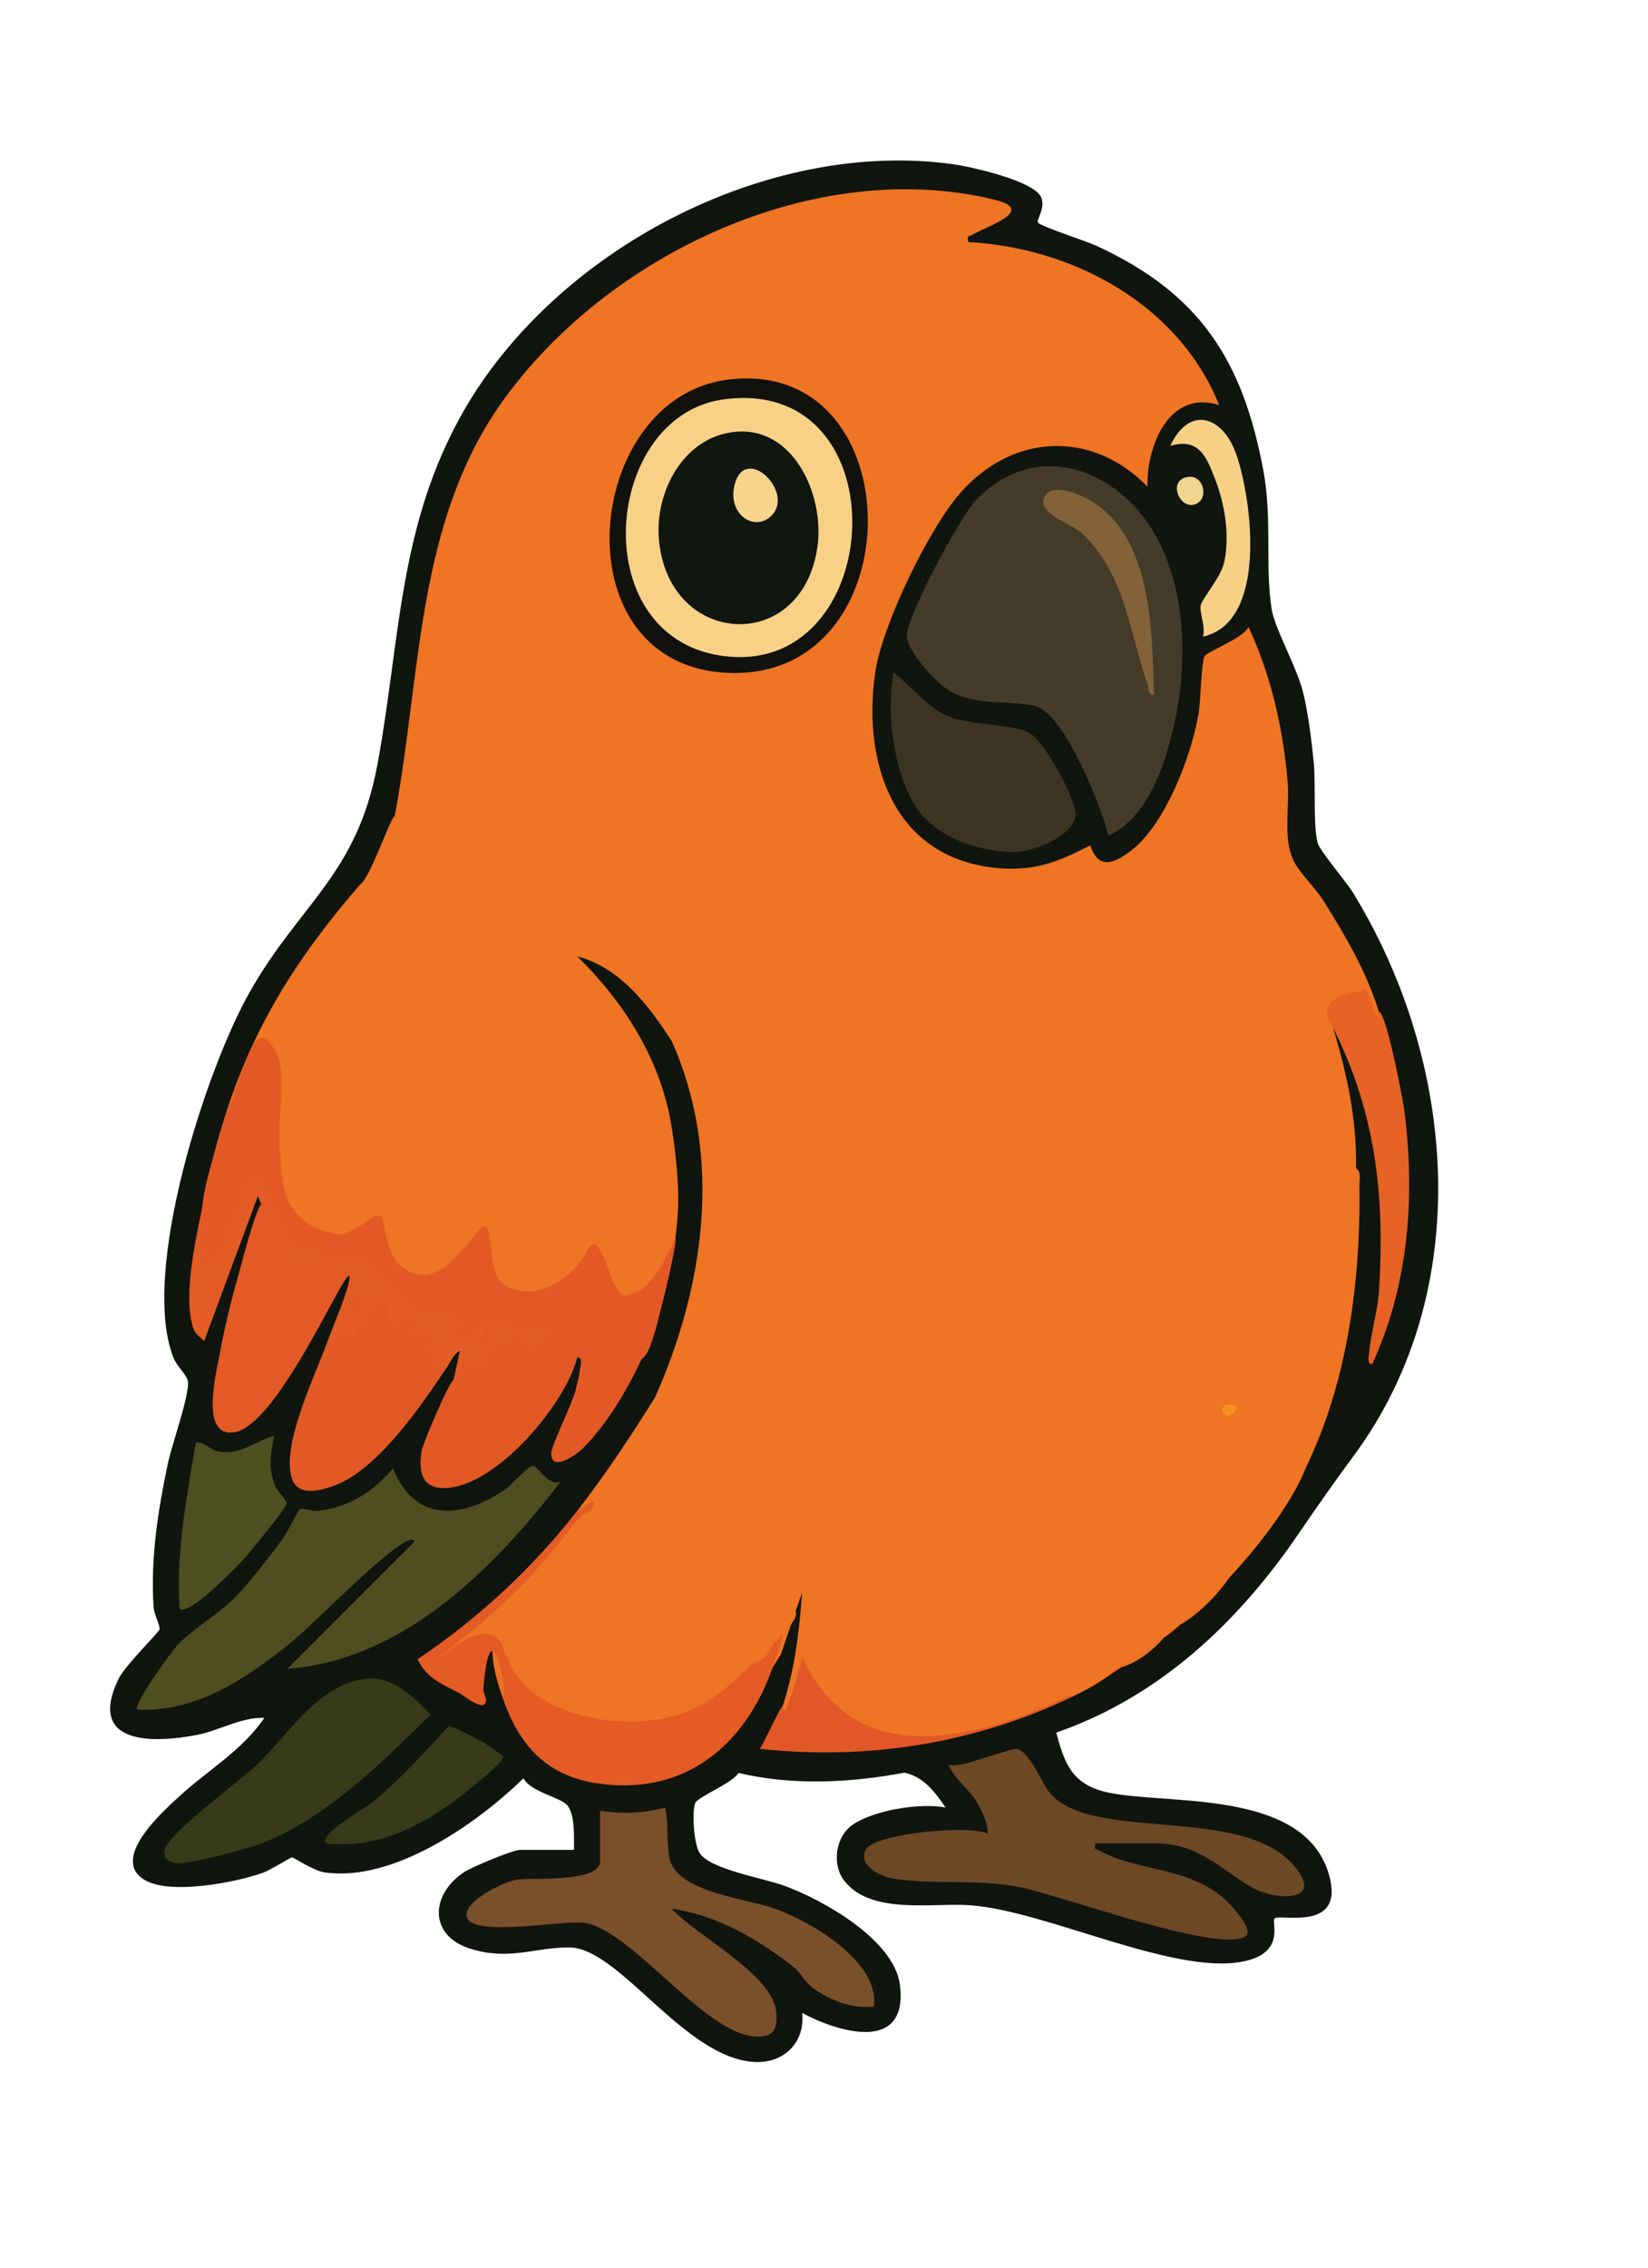 <?xml version="1.0" encoding="UTF-8"?><svg id="neutral" xmlns="http://www.w3.org/2000/svg" viewBox="0 0 612 841.89"><path d="M213.15,686.68c-.05-4.55.49-12.66-2.35-16.41-2.39-3.16-13.69-4.98-16.4-10.18-17.43,16.98-48.21,38.49-73.72,34.96-4.3-.6-11.54-5.6-12.21-5.6-.61,0-8.14,4.77-10.87,5.73-10.38,3.67-34.44,8.25-43.86,2.66-13.12-7.79,6.68-25.39,12.96-31.15,10.41-9.56,23.25-16.91,31.48-29.04-8.41-.34-16.91,4.78-25.11,6.36-16.6,3.19-40.72,3.58-29.13-20.66,2.45-5.13,15.05-17.36,15.28-18.54.3-1.55-2.02-5.49-2.19-8.3-1.12-18.31,1.54-35.12,5.22-52.89,1.46-7.04,8.03-25.37,7.56-30.69-.21-2.45-3.97-5.49-5.27-8.67-12.7-31.08,11.71-106.91,28.17-135.97,18.66-32.97,39.85-43.52,47.45-84.49,8.53-46,7.68-88.26,31.64-130.57,34.07-60.19,112.86-101.93,182.2-92.26,6.57.92,30.06,6.13,32.65,12.28,1.74,4.15-1.99,8.35-1.13,9.41,1.17,1.45,18.02,6.9,21.71,8.6,38.21,17.65,54.24,42.25,61.92,83.33,3.35,17.89.6,35.62,3.07,51.4,1.18,7.54,9.57,21.84,11.87,31.71,1.84,7.88,2.95,17.19,3.78,25.28.77,7.48-.27,23.94,1.48,29.99.84,2.92,10.64,14.39,13.09,18.38,38.4,62.53,45.65,147.34.47,208.76-7.65,10.39-13.32,18.43-20.57,29.06-22.54,33.07-51.69,60.61-90.07,73.96,3.57,14.05,7.42,20.55,22.52,22.85,23.64,3.61,70.26-.61,78.81,30.15,5.92,21.29-18.43,14.1-20.25,15.98-1.32,1.37,3.78,11.59-9.39,15.42-25.06,7.29-74.53-18.21-103.71-20.31-13.86-1-36.72,3.65-46.66-9.01-4.77-6.07-3.44-16.58,3.25-21.01,8.13-5.4,24.97-8.05,34.29-6.26-3.79-5.6-8.1-11.46-15.28-12.92-20.33,3.77-41.38,4.84-61.62.09-2.1,3.75-15.31,8.96-16.09,11.21-1.22,3.55-.49,15.16,1.67,18.52,3.9,6.08,23.72,9.3,31.44,12.13,14.38,5.28,40.9,20.07,42.96,36.91,3.07,25.05-22.29,17.8-36.32,10.32,1.16,10.79-6.64,18.69-17.5,18.2-26.19-1.2-50.39-42.51-69.03-42.52-13.31,0-22.17,5-36.68.47-15.73-4.91-14.73-20.3-2.3-28.44,2.97-1.94,18.02-8.24,20.81-8.24h19.97Z" fill="#10150f"/><path d="M369.26,74.12c16.38,3.97-3.65,10.14-8.12,13.02-1.18.77-2.16-.13-1.56,2.71,39,2.12,78.15,23.16,93.18,60.53-18.59-5.94-27.02,15.26-26.63,30.27-20.73-21.24-50.2-19.73-69.59,2.41-11.66,13.31-29,49.15-31.51,66.54-4.98,34.37,7.32,69.57,46.07,72.68,13.48,1.08,22.21-2.53,33.81-8.51,2.96,9.3,8.93,6.72,15.21,1.9,12.82-9.85,22.47-35.56,25.06-51.2.66-3.96.95-18.92,2.13-20.87,1.1-1.83,14.24-6.58,16.34-10.88,8.39,18.08,12.85,37.65,14.53,57.51.76,8.96-1.66,20.08,1.82,28.44,1.99,4.78,8.28,10.61,11.27,15.36,8.23,13.05,16.23,26.67,20.8,41.54.07,7.68-5.4-.23-5.92-5.05-1.74-.81-11.23,1.8-10.89,5.59l-2.55.67-3.01-.43c-3.52-5.17-12.39-19.93-12.69-25.57,2.57-6.17,3.04-17.54-5.42-10.48-3.82,5.83-7.39,10.55-13.81,13.84-2.11,14.04-20.15,12.52-28.5,4.45-1.51,1.92-2.33,4.69-2.46,8.31-23.96,26.92-77.26,28.3-104.64,6.21-1.34,3.61-3.33,6.71-5.97,9.29-14.09,1.93-26.96.12-37.65-8.92-3,9.47-6.73,15.94-14.55,21.94-1.34,3.85-3.31,7.45-7.8,5.33-1.87-5.02-4.12-9.78-6.75-14.29-8.58-13.21-18.99-27.2-35.1-31.48-.83,6.03-10.05-1.66-11.29-5.51-5.79.62-10.21.35-13.14-5.14-11.78-3.7-51.98.52-14.46-.03,46.25,5.78,67.13,60.66,76.4,100.26.11,13.21-3.39,30.91-7.26,43.58-2.59,1.5-3.55.04-3.67-2.68,5.5-17.12,4.45-18.63-3.15-4.54-2.14,1.61-3.53,2.59-5.28-.04-5.82-1.81-7.2-12.48-6.18-17.53l-7.93,12.74c-1.02,5.27-3.91,5.9-8.17,2.78-4.96,7.14-16.12,10.56-22.88,4.68-6.56,1.84-14.38-8.4-9.61-14.62l-1.76-3.68c-3.44,5.85-7.9,9.55-13.38,11.09-9.07,10.38-30.84-5.78-27.6-18.23l3.31-11.82c-10.68,8.38-18.95,11.48-25.97-3.29-2.52-5.3-2.83-15.69,1-20.46.08-8.3,1.18-16.77,3.31-25.38-.07-4.04-25.37,27.02-26.52,29.13l-3.52,2.16c-.09,4.12-1.65,6.26-4.69,6.42-.66,4-2.63,13.51-5.5,7.29,9.52-46.41,26.5-78.34,57.38-113.9,3.73-2.34,11.4-25.47,12.81-25.32,1.93-4.55,3.45-12.02,4.57-22.4,2.55-23.24,5.98-46.06,10.3-68.45l3.63-.57c16.48-58.33,47.43-90.56,100.54-116.56,21.86-10.7,50.39-22.35,74.5-20.52,1.46-4.43,7.3-2.88,10.9-1.52l18.24,1.22Z" fill="#ef7423"/><path d="M492.7,376.77c3.71,0,4.63,1.87,2.42,4.84,5.17,17.47,8.72,33.64,8.47,52.06,2.3,3.66-.03,15.5-3.37,9.01,1.39-24.71-7.48-14.52-6.85.91,3.65,4.68,5.14,7.7,3.13,13.61,3.88,13.9-.8,25.77-15.09,30.84-2.86,2-6.36,12.15-6.61,15.57,5.96,7.71-7.29,16.97-12.99,10.87.39,4.24-.37,7.34-5.35,7.11-4.77,4.09-10.04,6.27-14.02,0l-2.12,4.48c-6.1.4-5.84,7.26-4.6,12.02-3.02,4.17-7.86,7.24-14.52,9.2-6.39,7.19-20.16,4.78-28.84,2.31-2.98-2.88-4.1-7.22-3.37-13.01-3.96,9.07-9.25,13.57-15.88,13.5.72,2.3-.02,3.85-2.26,4.81l-15.71,2.32c-2.8,3.12-5.57,4.57-9.27,1.76-5.47,2.79-23.26.4-22.69-7.46-10.34,2.07-12.65-8.6-13.23-16.88-4.41,3.02-10.01,3.35-16.79.97-7.73,2.16-13.39-2.65-18.46-7.91-11.31-2.25-7.39-14-2.25-20.7-9.42,1.25-8.64-5.81-.71-8.63l.96-3.45c-3.55-.95-4.06-4.28-3.85-7.63-3.49,5.07-7.85,8.2-13.06,9.38l-9.27,21.12-3.12.6c18.38-41.5,25.06-89.37,6.05-131.95.33.5,1.76,1.18,2.68,2.71,2.05,3.41,2.69,12.59,8.04,9.2.44-.28.85-3.23,2.05-4.57,2.72-3.03,7.46-6.28,9.53-9.85,2.52-4.33,2.49-11.05,7.35-14.42,6.17,6.11,10.8,9.7,19.75,10.64,2.48.26,15.08.53,16.4.07,3.15-1.11,3.06-9.65,6.17-9.6,5.79.09,7.91,5.67,12.76,8,20.61,9.9,49.84,8.77,71.04.82,5.58-2.09,18.24-9.38,20.12-15.12,1.09-3.33-2.17-6.61,4.03-8.06.6-.14,9.12,5.78,10.73,6.01.73.1,11.92-1.14,12.46-1.46.8-.47,2.09-6.56,3.31-8.18,1.59-2.1,5.27-3,7.16-4.94,2.52-2.59,4.63-6.73,7.06-9.29,1.1-1.15,5.45-.28,4.45-5.25,3.93.83,5.88,5.53,6.55,9.18.74,4.09-1.45,5.66-1.71,8.49-.36,3.95,10.49,20.62,13.3,25.92Z" fill="#ef7423"/><path d="M243.4,518.41c3.4-5.46,9.26-21.82,10.77-23.44,1.18-1.26,3.65-.63,5.62-1.9.71-.46,7.08-6.87,7.29-7.34.74-1.67-2.99-3.13-2.53-6.14.54-3.47,3.49-1.58,4.31-3.11,1.21-2.28.47-8.82,3.57-10.11,2.83,5.38-2.94,21.71-.58,25.44.91,1.44,4.11.08,3,5.33-1.3,6.16-6.74,3.08-7.24,7.96,14.58-2.71,3.7,5.98,2.76,10.63-1.06,5.23-1.02,8.24,4.48,9.95l1.81-6.04c3.68,2.59-2.31,3.56.54,7.63.3.43,7.96,5.82,8.54,6.13,1.94,1.01,5.28-.34,7.59-.16,1.86.15,10.58,1.94,11.79,1.71,2.64-.49,3.79-4.21,7.25-3.22.78,7.36-.15,17.42,9.69,18.15l.58-4.81c5.6.76,1.76,7.91,3.17,9.55.58.68,16.46,3.85,17.36,3.79.73-.05.7-2.5,1.3-2.53,2-.1,3.98,2.72,5.86,2.32,1.29-.27,2.29-2.66,4.06-3.22,4.08-1.29,12.65-1.7,17.3-2.67l-4.84-6.04c3.92-.32,7.67,3.15,11.29,1.11,3.02-1.7,8.25-13,9.85-13.13,6.09-.51,3.02,7.89,3.28,9.94.96,7.69,18.38,4.01,24.37,5.57,1.9-6.1,15.71-8.03,17.65-10.94.41-.62-.98-3.36-.85-4.97s1.42-6.19.86-6.83c-.73-.83-8.31-2.99-9.57-1.31-.69.92,1.16,4.18,1.15,5.55-.04,4.61-8.73,3.19-4.8-3.15l-6.03-.02c.69-2.18,3.93-.75,6.72-2.34,3.5-1.99,7.38-12.6,10.21-9.76.47.47.26,10.54,7.82,8.54,3.58-12.27,4.23-4.26,7.92-1.82,2.93,1.94,6.35-2.03,8.86-3.33,1.09-.57,3.35.29,3.9-.92.37-.8-2.02-7.89,4.61-6.06.96.26.7,2.45,1.41,2.44s5.97-2.68,6.67-3.37c4.5-4.4.02-5.78.17-7.98.05-.76,4.29-13.85,4.74-14.53,3.06-4.66,9.66-5.2,12.56-8.12.33-.34,4.78-7.34,5.06-8.02,1.87-4.49-.32-10.86-.61-15.61-.13-2.17,1.21-4.19,1.06-5.97-.21-2.41-4.51-5.08-4.83-9.85-.22-3.37,1.24-4.5,1.83-7.11.2-.89-.9-2.49-.71-3.39.26-1.23,2.28-1.14,2.92-2.03.54-.75-.33-2.43.7-3.04,1.53-.91,4.32-.7,6.11-1.84,1.6,6.36,1.27,12.86,1.24,19.37,2.3-1.25,1.17-7.24,1.2-9.68,2.01,1.26,1.21,4.59,1.23,6.64.63,51.03-9.64,104.55-46.01,142.26-2.26-1.6-1.45-3.35-.38-5.51-2.62,1.81-6.1,2.61-10.46,2.39l-1.9,4.75c-5.97,6.87-32.07,23.81-39.78,13.18l-12.9,10.16c-3.81,2.58-10.45,5.15-12.97.12-7.5.48-9.1-3.21-11.11-9.57-20.92,16.94-43.01,31.41-68.6,12.25,1.02,3-5.51,24.4-6.72,25.09-3.23,1.88-4.98,1.34-3.39-2,4.51-13.72,6.22-27.97,7.25-42.36l-7.87,22.98-3.01,4.86-2.17-1.15c-4.63,2.65-8.83,1.09-12.59-4.69-11.84,12.37-30.09,19.08-39.73,1.24-11.22,17.09-55.08,12.45-47.17-12.35-4.32-1.79-.46-5.82,2.28-8.25,10.69-7.98,21.32-20.35,28.39-31.67.07-.11-.69-.65-1.63-1.24,10.38-13.31,20.11-28.05,29.04-42.37Z" fill="#ef7423"/><path d="M411.63,310.18c-2.69-10.73-16.37-45.72-27.49-48.17-9.57-2.11-20.47-.02-30.25-4.85-5.54-2.73-16.2-14.4-17.1-20.51-.96-6.44,19.64-44.55,25.23-50.54,22.78-24.47,54.89-11.76,68.42,15.07,11.69,23.18,10.39,53.73,2.9,78.07-3.63,11.82-9.86,25.55-21.7,30.93Z" fill="#453b29"/><path d="M208.31,549.89c-25.17,32.53-58.2,66.15-101.65,69.6l47.19-47.22c.19-.91-1.18-.78-1.79-.58-8.16,2.64-35.43,31.18-44.83,38.69-16.21,12.95-34.48,25.27-56.24,24.24-1.84-1.65,12.48-21.3,14.56-23.56,6.53-7.09,15.45-11.52,22.36-18.79,5.29-5.56,12.74-15.09,17.31-21.43,1.49-2.07,5.56-10.33,6.21-10.71.82-.48,4.51.94,6.65.69,11.85-1.4,20.19-6.98,27.91-15.76,8.06,20.42,25.82,18.6,41.68,7.77,2.14-1.46,8.52-8.8,10.37-8.79,1.37,0,5.92,8.08,10.27,5.85Z" fill="#4e4e21"/><path d="M290.6,633.41c.08-.01.4,1.93,1.2,1.21s6.51-19.76,6.67-21.18c.3-2.69-1.42-7.1-.6-10.29,3.61-.67,2.83,3.35,4.48,4.9,3.79,3.54,18.65,9.72,23.89,9.66,7.21-.09,13.16-3.42,19.45-6.2,6.13-2.71,2.34-1.23,7.19-4.78,4.85-3.55,9.07-4.96,13.99-10.22.68-.72,1.19-2.02,1.19-3.05,3.8.95,5.25,9.54,6.31,10.62.96.97,5.43.96,7.27,1.59.96.33.84,2.08,1.7,2.25,8.58,1.65,15.66-10.31,22.99-13.13.9-.35,4.81,4.11,7.36,4.45.41.05,7.21-1.88,8.03-2.21,2.42-.98,20-11.33,21.33-12.66,1.92-1.94,1.44-5.57,3.24-6.74,2.95-1.93,8.4-.34,9.92-1.28.68-.42.9-4.39,2.52-5.29.87-.48,2.78.73,4.04.39.49-.13,7.77-6.47,5.71-1.6-1.01,2.39-5.6,4.31-6.84,5.87-1.25,1.59-1.78,5.35-2.83,6.85-.35.5-.88.81-1.21,1.21-5.41,7.39-12.1,13.81-19.36,19.37-2.26,2.08-3.55,3.09-6.05,4.84-4.78,4.25-9.95,8.1-15.73,10.9-1.2.81-2.46,1.61-3.63,2.42-5.47,2.29-10.32,5.11-14.52,8.47-36.08,17.37-76.38,23.76-116.18,19.36,1.64-2.06,7.52-15.57,8.47-15.72Z" fill="#e15826"/><path d="M406.78,684.26c-.48,2.75.12,1.93,1.54,2.71,15.59,8.49,36.33,5.5,49.9,21.49,1.58,1.87,7.2,8.51,4.26,10.34-10.27,6.39-69.24-15.62-84.5-18.45-16-2.96-32.38-.68-46.55-3.07-4.8-.81-12.77-4.95-10-10.61,3.01-6.16,38.53-9.35,45.4-6.05-.02-3.7-1.7-7.31-3.4-10.51-3.23-6.08-8.71-9.12-11.11-14.91,2.07.12,4.08-.07,6.1-.55,3.49-.83,17.23-5.51,18.73-5.49,5.07.09,9.92,13.52,13.22,16.99,17.39,18.29,74.84,2.85,92.11,28.91,7.52,11.34-9.87,9.82-16.84,5.95-11.74-6.52-20.2-16.77-36.48-16.77h-22.39Z" fill="#6c4825"/><path d="M222.83,672.15c8.07,1.22,16.21.97,24.19-1.21,1.26,5.88.52,12.87,1.51,18.48,2.26,12.9,28.67,15.3,39.09,19,13.39,4.76,39.19,19.76,36.87,36.37-8.13.96-16.17-2.22-22.68-6.9-2.74-1.98-4.59-5.74-6.97-7.62-13.22-10.44-28.46-19.3-45.39-21.78,8.77,9.77,37.44,24.38,38.78,38.11.31,3.15.35,7.79-3.33,8.87-18.96,5.58-47.55-37.07-66.89-41.56-7.62-1.77-42.82,5.78-44.7-2.54-1.27-5.6,13.97-13.04,18.78-13.69,5.51-.74,30.75,1.2,30.75-6.76v-18.76Z" fill="#7a502a"/><path d="M76.4,442.14l1.25.66c.72-2.34,1.34-7.8,2.33-9.56.78-1.37,2.88-.41,3.43-.96.66-.68,0-3.5,1.36-5.36.75-1.04,2.84-1.4,3.68-2.38,7.15-8.38,14.27-18.6,22.41-27.22,1.46-1.54,4.28-1.66,5.16-2.71.93-1.11.26-4.2,2.73-4.51,1.63,8.73-2.07,18.41-3.52,27.45-.29,1.82.77,3.74.47,5.38-.42,2.27-2.83,4.12-3.07,7.74-.05.76,1.62,10.51,1.93,11.4.6,1.71,6.95,9.2,8.41,9.35,5.37.57,13.16-8.22,18.77-9.27.68.83-5.62,17.15-4.84,20.96.2.97,1.84.74,2.13,1.43.27.64-.59,2.09.88,4.16,3.36,4.74,13.47,10.12,19.14,8.59,1.18-.32,1.16-2.43,2.12-2.95,1.71-.94,3.8-.73,5.44-1.88,2.67-1.87,10.05-13.82,12.66-12.14-2.3,2.78,1.17,7.61.95,8.83-.51,2.82-3.86,3.66.24,8.75,7.16,8.86,24.95,8.55,29.09-3.05,2.97-.83,2.59,1.93,3.47,2.85,2.86,3.02,2.34-1.16,3.27-2.7,2.94-4.88,6.26-9.4,8.42-14.73,8.51,2.42,3.67,3.95,3.55,7.38-.17,4.74,3.45,8.76,4.26,13.24,4.25,1.18,1.11,5.36-2.58,6.07.36,4.92-1.06,13.14-7.18,9.67-3.29,2.26-7.77,2.39-13.44.39l-4.28.17c-6.27,7.19-10.47,7.82-12.6,1.91-2.41.74-4.86,1.19-7.34,1.36-1.39,8.96-5.17,11.67-11.34,8.12-.19,5.21-6.37,10.54-5.37,3.77l2.41-10.89c-2.29,1.07-3.46,4.01-4.83,6.05-2.89,3.76-7.97-.05-5.81-4.51-2.2-1.05-2.99-2.68-2.68-5.01-5.84,3.49-9.84.13-5.18-5.43l-.41-1.66c-5.63,8.1-9.3,4.09-11.34-4.24-.8,3.19-1.98,5.91-5.41,6.92.26,5.12-3.3,5.34-7.59,5.37-1.86,2.87-7.31,5.15-6.36.08,2.26-6.22,7.38-18,8.48-23.6,1.21-6.1-4.49,4.79-4.85,5.44-3.17.48-5.36-1.96-6.58-7.31-5.69,12.55-10.19,5.26-13.86-4.11-4.93-1.02-5.09-5.07-.47-12.14-3.64-1.94-3.99-5.07-1.03-9.39-2.09.08-4.06-.24-5.89-.95l-1.21-3.02-19.95,53.85c-1.37-1.42-3.28-2.51-3.96-4.51-4.49-13.08,1.76-37.55,4.55-51.16Z" fill="#e35b25"/><path d="M185.31,601.94c0,.19,1.06.98,1.11,1.93.16,2.7-.17,5.41.41,8.08,1.63,7.45,20.09,11.06,26.69,10.09,10.84-1.58,12.1-4.99,19.59-11.6,2.43,1.43,1.87,5.51,3.3,6.98.75.77,2.63.73,3.65,1.48.8.58.94,1.94,1.84,2.33,13.16,5.74,21.92-4.64,31.14-12.01,1.06,0,6.76,16.7,14.26.8.96-2.03-.82-4.2,1.49-5.65,2.92-.57,1.88,2.29,1.52,3.94-.6,2.73-2.35,7.72-3.35,10.58-10.18,29.09-32.96,48.03-65.41,43.04-19.13-2.94-29.13-14.66-35.03-32.14-.28-5.73-1.86-11.5-3.63-16.95-2.34.08-3.19,11.47-3.38,13.92-.12,1.49,1.19,3.47.96,4.8-.73,4.11-8.28-2.25-9.68-2.98-.21-1.77.7-2.83,2.72-3.17-6.17-7.73.06-27.82,11.8-23.46Z" fill="#e45b25"/><path d="M232.51,480.88c.64-.53,2.58-.44,4.28-2.34,1.88-2.1,9.23-16.84,11.44-14.6-.58,6.23-2.85,12.2-4.25,18.17-.53,2.27-1.37,4.07.63,6.03-4.93,16.14-16.21,37.87-28.39,49.68-2.22,2.15-11.36,8.72-11.52,1.86-.07-3.11,7.62-18.09,9.06-23.68.62-2.4,1.41-5.63,1.66-8.03.14-1.33,1.09-4.36-1.05-4.07-4.41,17.51-30.26,48-49.09,48.46-8.82.22-9.87-6.31-8.72-13.68.47-3.03,10.38-26.09,11.81-26.32.08-.01.38,1.92,1.2,1.21.92-.8,2.14-8.15,2.45-8.47s6.07,3.88,8.45,2.42l2.43-8.47c-.7-.64-5.39,2.3-3.6-5.2.23-.95,2.09-1.13,2.78-2.33,2-3.44,4.78-12.48,8.08-3.38-7.63-.34-1.02,5.99-8.47,6.66,4.41,6.95,7.43.89,11.24,1.96,2.98.84,2.76,5.86,5.07,4.69,3.91-10.8,13.66-6.13,22.4-4.84,1.1-5.48-7.86-1.02-8.46-4.25-.83-3.77,8.31-3.18,9.63-2.41,3.29,1.92.89,6.13,4.87,5.45-.33-2.05,1.56-4.81,1.32-6.49-.1-.69-10.03-5.61-3.75-8.04.17,3.29,2.33,4.21,5.48,3.7,3.47-.56,2.61-3.36,3.02-3.7Z" fill="#e25926"/><path d="M136.55,623.05c9.2-.9,17.37,7.13,23.33,13.39-17.83,17.65-39.4,39.06-63.3,48.03-5.45,2.04-26.83,7.8-31.6,7.07-2.5-.38-4.61-2.17-3.85-4.89,1.83-6.54,27.65-25.34,34.06-31.41,12.15-11.52,23.12-30.4,41.36-32.19Z" fill="#373b19"/><path d="M331.76,249.66c6.33,4.62,12.6,12.8,19.73,15.96,9.26,4.1,25.51,2.67,31.69,7.04,5.07,3.58,17.24,24.97,16.16,30.58-1.48,7.63-16.43,13.25-23.44,13.08-13.37-.31-29.64-6.03-36.54-17.99-7.72-13.37-10.15-33.59-7.6-48.68Z" fill="#3d3422"/><path d="M369.26,74.12l-18.77.61c-8.46-5.71-7.87,1.78-8.53,1.89-5.86.99-13.2-.85-18.01-.03-7.15,1.22-18.67,5.67-26.1,7.93-26.05,7.93-68.41,29.89-88.37,50.69-18.09,18.85-27.85,38.73-36.88,62.38-2.56,6.69-5.31,13.5-6.66,20.57l-3.61-6.04,1.19,4.85-2.41-.61c-5.59,29.09-6.78,58.91-13.34,87.78-.52-.19-.98-1.2-1.19-1.23,9.9-52.39,7.88-109.14,40.16-154.13,38.92-54.24,115.79-90.86,182.52-74.67Z" fill="#ef7423"/><path d="M121.17,499.04c.32,2.27,4.1-.84,4.32-1.2,1.07-1.77-2.31-5.28,1.13-7.27-.5,8.31,10.6,7.46,4.23,0,7.96,2.87,6.76-5.37,7.34-5.97.27-.28,5.75-.29,7.17-2.51.53,2.34-1.9,2.69-1.84,4.9.03,1.31,1.12,5.67,2.48,5.98,3.69.86,1.46-6.69,5.98-4.78,4.11,1.73,3.47,6.59-.55,8.41,4.45,2.13,6.26-3.76,6.65-3.61,2.69.99,1.48,6.89,1.83,7.27,2.08,2.22,4.9-4.45,7.25-2.42l-6.04,7.87,4.83,1.81c-9.27,13.9-25.54,37.88-41.53,43.81-5.22,1.93-13.75,4.46-16.03-2.57-3.98-12.28,8.39-37.61,12.78-49.71Z" fill="#e25926"/><path d="M96.97,446.98c2.41-3.16,6.34-.89,9.68-1.2.56.39-3.63,6.55-3.67,7.83-.04,1.1,2.48.83,3.15,1.8,1.31,1.91-2.23,8.65-4.29,10.34,1.06,2.07,2.56.38,3.64,1.38,3.31,3.07,3.1,8.63,6.62,11.31,2.74-1.29,3.85-9.14,7.24-8.44,1.8,3.86,2.53,7.54,5.46,10.89-6.44,11.4-24.62,47.95-37.19,50.63-13.69,2.92-7.33-21.66-6-29.06,1.78-9.86,4.51-20.64,7.22-30.3,1.41-5.02,5.73-22.01,8.13-25.16Z" fill="#e35a26"/><path d="M492.7,376.77c1.04-8.65,8.34-6.82,13.88-9.7,1.93.34,3.52,9.04,4.28,9.69.82.7,1.11-1.21,1.2-1.21,2.76.01,8.99,32.9,9.51,37.1,3.96,31.95,1.59,64.2-11.94,93.64-2.07.31-1.29-2.88-1.18-4.2.6-7.24,3.18-15.39,3.66-22.98,2.23-35.28-1.27-66.03-16.99-97.5-.79-1.59-1.6-3.29-2.42-4.84Z" fill="#e66225"/><path d="M101.8,532.94c-1.27,6.52-2.26,12.06.32,18.44.86,2.13,4.19,5.38,4.37,6.59.2,1.32-13.89,18.47-16.17,20.98-2.6,2.87-20.52,21.31-23.61,18.14-1.35-20.89,2.58-41.3,6.05-61.74,3.09-.11,5.25,2.77,8.14,3.36,8.35,1.72,13.51-3.72,20.89-5.78Z" fill="#4f5022"/><path d="M251.87,444.56c-3.87.44-1.5-.67-1.93-2.53-5.67-24.59-23.77-63.4-42.18-81.04-7.3-7-21.7-12.82-31.91-14.21-7.65-1.04-16.63,2.96-21.98-3.3-.05-.58,10.04-3.28,11.07-3.42,2.93-.38,25.06,1.43,26.41,2.13,1.7.88,1.61,3.39,3.39,4.26,3.09,1.53,9.64.25,10.02.57,1.05.87.84,5.26,4.17,5.55.31.03,1.03-4.78,3-2.43.49.59-1.74,4.27-1.2,4.82,1.13.19,2.65-.25,3.63,0,17.09,16.78,30.44,37.48,34.74,61.49,1.5,8.38,2.71,19.62,2.78,28.09Z" fill="#ef7423"/><path d="M186.52,651.59c.68.81-.09,1.64-.74,2.39-2.6,3.03-7.55,6.99-10.78,9.66-15.22,12.51-33.27,22.91-53.82,20.61-3.31-3.25,14.4-13.01,16.95-15.11,10.37-8.51,19.58-18.6,28.53-28.51,1.17-.03,11.45,5.23,13.04,6.26,1.01.66,6.55,4.38,6.82,4.7Z" fill="#373b19"/><path d="M446.72,236.33c1.04-3.48-1.2-8.59-.88-11.36.29-2.58,7.6-10.56,8.81-16.41,2.06-9.96.23-21.31-3.39-30.65-3.27-8.45-6.02-15.5-16.66-12.41,7.01-15.17,19.59-11.21,24.56,3.3,5.86,17.11,11.61,62.15-12.44,67.52Z" fill="#f6d085"/><path d="M214.36,560.78l6.04-3.63c.97,1.16-2.93,6.27-3.84,7.65-5.37,8.06-12.85,17.69-19.56,24.62-3.37,3.48-11.77,7.13-11.68,12.53-2.36,1.49-8.35,3.25-9.75,5.69-.7,1.21-2.41,12.91-2.17,14.05.65,3.19,7.11,1.8,4.65,4.45-.46.49-5.89,2.67-7.25,2.44-6.1-3.19-12.54-5.62-15.73-12.67,22.52-15.17,42.59-33.7,59.3-55.12Z" fill="#e45b25"/><path d="M440.32,177.19c6.9-1.92,9.16,8.87,2.86,10.18-5.22,1.08-9.22-8.4-2.86-10.18Z" fill="#f0d58e"/><path d="M438.24,603.15c4.87-4.49,15.49-14.63,19.36-19.37-4.19,7.2-12.18,15.16-19.36,19.37Z" fill="#ed7123"/><path d="M432.19,607.99c-3.97,4.54-9.89,9.22-15.73,10.9,5.09-3.45,10.68-7.36,15.73-10.9Z" fill="#ed7123"/><path d="M186.52,629.78c-1.83-5.41-3.63-11.13-3.63-16.95,1.91-.07,5.79,14.64,3.63,16.95Z" fill="#ed7123"/><path d="M412.83,621.3c-5.3,3.68-8.52,5.58-14.52,8.47-2.68-.92,1.79-2.76,2.38-3.06,3.89-2.01,7.88-4.27,12.14-5.41Z" fill="#ed7123"/><path d="M269.74,141.01c70.45-9.6,70.15,114.24-1.51,108.62-60.65-4.76-51.2-101.43,1.51-108.62Z" fill="#11120d"/><path d="M458.81,522.04c1.74,2.19-4.01,5.53-4.83,1.79-.69-3.17,4.02-2.81,4.83-1.79Z" fill="#f6921f"/><path d="M428.55,258.13c-2.49-.43-1.87-2.68-2.41-4.23-6.85-19.31-8.17-40.58-24.15-55.74-4.27-4.05-16.05-7.09-14.4-13.02,1.83-6.57,13.14-1.86,17.18.54,23.32,13.83,23.01,48.57,23.78,72.44Z" fill="#836239"/><path d="M170.8,500.24c3.61-4.63-4.61-5.11-4.83-7.87s4.53-.46,4.72-.61c1.18-.96.92-10.49,7.86-8.4,4.75,1.44-.48,4.68-1.08,6.05-.52,1.18.38,2.83-.1,3.59-.69,1.1-5.36,4.67-6.56,7.23Z" fill="#e25926"/><path d="M128.44,480.88c6.02-.61,10.05,3.74,3.17,5.96l-3.17-5.96Z" fill="#e25926"/><path d="M268.53,148.28c67.14-9.36,61.11,104.88-1.23,95.03-50.15-7.92-43.1-88.85,1.23-95.03Z" fill="#f8d187"/><path d="M272.17,160.38c22.53-2.83,34.01,23.52,31.43,42.36-5.58,40.74-56.18,37.45-58.96-3.33-1.17-17.1,9.14-36.72,27.53-39.02Z" fill="#101610"/><path d="M286.66,191.24c-6.16,6.5-16.47-.11-13.95-10.94,3.7-15.94,22.4,2.03,13.95,10.94Z" fill="#f6d48c"/><path d="M250.88,435.79c2.01,15.71-1.69,31.63-9.12,39.75-10.11,11.04-23.01,3.19-29.14-8.92-1.11-2.19-5.27-10.41-4.76-22.06.77-17.58,11.44-26.1,11.9-26.44" fill="#ef7423"/><path d="M485.47,534.54c6.14,6.61-15.71,41.28-44.49,66.06-35.13,30.24-95.41,57.9-126.07,35.94-11.99-8.59-21.51-25.09-17.04-33.38,4.8-8.89,24.58-6.34,34.04-5.72,77.03,5.06,143.7-73.52,153.56-62.9Z" fill="#ef7423"/><path d="M295.42,598.14c-1.84-3.73-14.38.53-36.04,2.7-22.69,2.27-35.53,3.55-41.37-3.4-9.05-10.79,4.89-34.13.88-36.07-3.01-1.46-10.19,12.01-25.92,27.93-13.92,14.1-29.71,25.25-29.36,25.71.32.42,11.53-11.08,19.27-7.93,4.36,1.77,4.82,7.06,7,11.66,7.54,15.89,35.75,23.65,57.6,18.94,14.73-3.17,23.09-11.33,39.83-27.65,7.7-7.5,8.88-10.32,8.11-11.88Z" fill="#ef7423"/><path d="M138.94,462.66c-17.66,1.04-32.01-14.07-35.13-17.57-18.85-21.09-12.48-48.16-11.9-50.43.85-3.33,6.3-23.44,26.07-34.57,22.94-12.91,54.37-7.65,66.86,9.07,21.26,28.46-11.36,91.45-45.9,93.5Z" fill="#ef7423"/><path d="M79.47,428.68c2.41-7.39,4.63-14.13,6.62-20.12,5.41-16.3,7.86-23.3,11.2-23.31,1.23,0,2.33.95,3.57,2.67,7.31,10.16,1.29,21.91,3.32,43.22.89,9.36,3.08,17.9,2.21,18.12-1.19.3-4.69-15.93-9.63-15.87-2.37.03-2.83,3.76-8.36,10.2-3.85,4.49-10.06,10.17-12.04,8.92-.54-.34-1.04-1.38-.28-4.82" fill="#e25926"/><path d="M238.29,504.45c3.12-1.66,5.3-10.62,9.54-28.47.16-.68,3.82-16.15,2.98-16.39-.49-.13-1.49,5.11-5.45,10.89-2.16,3.15-7.49,10.95-12.85,10.39-7.19-.75-9.86-16.03-14.31-15.28-1.33.22-1.48,1.65-3.64,4.38-3.78,4.79-8.6,7.12-10.53,7.9-6.82,2.74-17.29,2.03-20.21-3.02-.97-1.68-1.21-5.78-1.7-13.98-.14-2.29-.17-3.76-1.07-4.18-.72-.34-2.08-.04-8.94,6.82-4.94,4.94-4.66,5.21-6.42,6.42-1.48,1.02-6.81,4.69-12.47,3.21-7.31-1.92-10.23-11.18-10.39-11.71-1.18-3.95-.69-7.4-2.08-7.74-1.2-.3-2.03,2.19-4.7,3.8-2.95,1.78-6.16,1.28-9.66.73-3.79-.59-10.11-1.57-15.3-6.8-5.53-5.56-6.6-12.73-6.75-13.82-.77-5.63.79-10.11-1.37-11.3-1.29-.71-2.26.66-4.72.57-5.19-.19-8.75-6.59-9.07-7.18-3.23-5.97-1.29-11.71-2.27-11.9-1.43-.29-5.11,12.27-6.73,18.05-2.92,10.41-4.39,15.76-5.11,22.41-.71,6.58-1.53,21.04,1.26,21.68,1.67.38,5.2-4.05,13.6-27.2,1.76-2.63,4.06-5.27,6.23-4.91,3.35.56,2.61,7.66,7.74,15.49.52.8,6.07,9.03,16.05,12.66,7.73,2.81,9.62-.24,15.87,2.64,7.78,3.59,7.13,9.37,14.35,14.92,3.99,3.06,7.33,3.71,25.12,6.04,28.76,3.77,26.77,2.95,30.79,3.97,20.23,5.14,25.51,14.45,32.17,10.9Z" fill="#e25926"/><path d="M115.59,459.03c3.8.42,9.24.43,14.73-2.12,5.71-2.65,8.59-6.73,10.86-5.59,1.77.88.79,3.74,3.09,10.55,1.03,3.04,1.66,4.9,3.19,6.66,2.4,2.77,6.95,5.25,11.4,4.62,6.73-.95,13.03-8.98,17.5-14.68,1.16-1.48,2.74-3.62,3.97-3.26,1.29.38,1.18,3.24,1.95,8.24.96,6.27,1.44,9.41,3.29,11.74,2.97,3.74,8.87,4.63,12.94,4.07,7.58-1.04,16.18-8.13,19.21-14.42.39-.8,1.34-2.95,2.69-2.97.99-.02,1.91,1.11,3.4,4.11,2.68,5.38,2.66,7.66,4.17,10.45.73,1.35,3.72,6.83,7.16,6.69,3.8-.16,5.63-7.09,7.08-6.66,1.25.37,2.15,6.18-.28,10.34-4.47,7.64-18.62,7.03-38.69,6.18-9.42-.4-17.37-.79-27.94-3.39-12.96-3.2-20.49-5.05-28.43-11.14-6.67-5.12-9.08-9.75-16.86-11.76-4.96-1.28-7.2-.24-12.3-1.63-7.02-1.92-11.9-6.4-14.9-9.84" fill="#e25926"/></svg>
